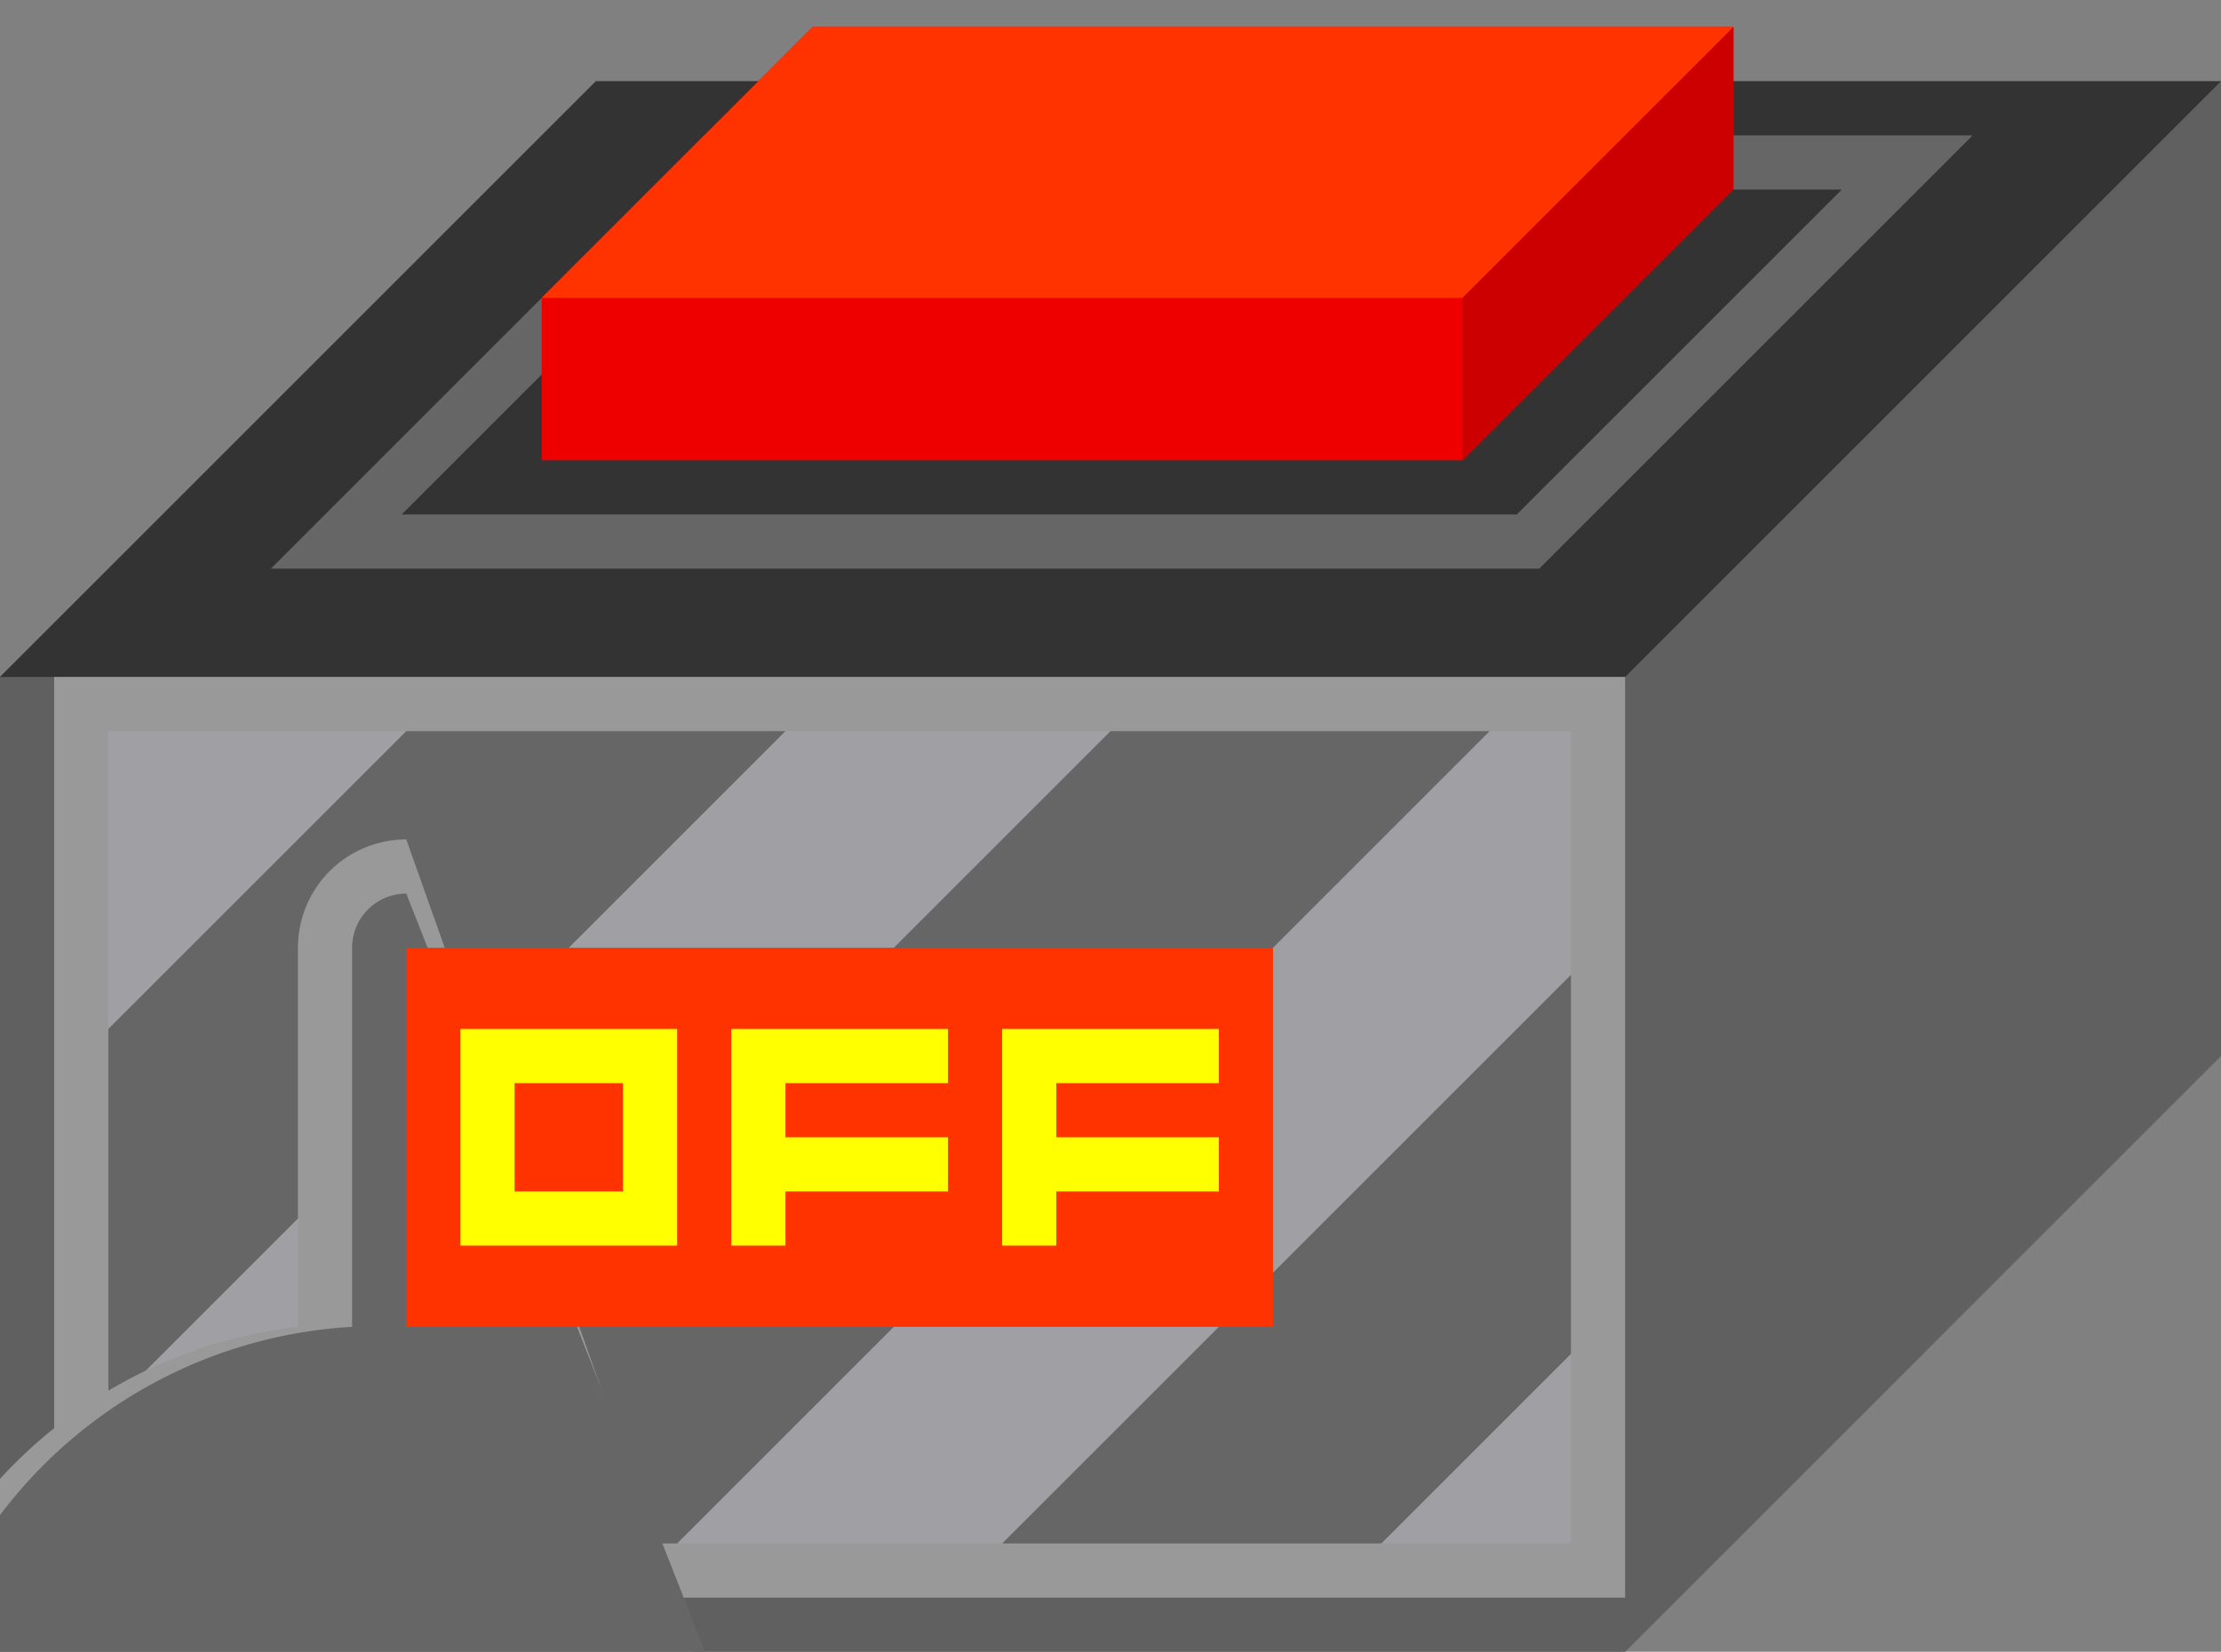 <?xml version="1.0" encoding="UTF-8" standalone="no"?>
<!-- Created with Inkscape (http://www.inkscape.org/) -->

<svg
   width="82"
   height="61"
   viewBox="0 0 82 61"
   version="1.1"
   id="svg1"
   inkscape:version="1.3.1 (91b66b0783, 2023-11-16)"
   xml:space="preserve"
   sodipodi:docname="button_off.svg"
   xmlns:inkscape="http://www.inkscape.org/namespaces/inkscape"
   xmlns:sodipodi="http://sodipodi.sourceforge.net/DTD/sodipodi-0.dtd"
   xmlns="http://www.w3.org/2000/svg"
   xmlns:svg="http://www.w3.org/2000/svg"><rect x="0" y="0" width="82" height="61" fill="#808080" stroke="none"/><sodipodi:namedview
     id="namedview1"
     pagecolor="#ffffff"
     bordercolor="#000000"
     borderopacity="0.25"
     inkscape:showpageshadow="2"
     inkscape:pageopacity="0.0"
     inkscape:pagecheckerboard="0"
     inkscape:deskcolor="#d1d1d1"
     inkscape:document-units="px"
     showgrid="false"
     showguides="true"
     inkscape:zoom="8.0000004"
     inkscape:cx="42.937498"
     inkscape:cy="13.312499"
     inkscape:window-width="1920"
     inkscape:window-height="1017"
     inkscape:window-x="1912"
     inkscape:window-y="-8"
     inkscape:window-maximized="1"
     inkscape:current-layer="layer1"><inkscape:grid
       id="grid1"
       units="px"
       originx="0"
       originy="0"
       spacingx="1"
       spacingy="1"
       empcolor="#0099e5"
       empopacity="0.302"
       color="#0099e5"
       opacity="0.149"
       empspacing="5"
       dotted="false"
       gridanglex="30"
       gridanglez="30"
       visible="false" /></sodipodi:namedview><defs
     id="defs1"><inkscape:path-effect
       effect="fillet_chamfer"
       id="path-effect5"
       is_visible="true"
       lpeversion="1"
       nodesatellites_param="F,0,0,1,0,2,0,1 @ F,0,0,1,0,2,0,1 @ F,0,0,1,0,2,0,1 @ F,0,0,1,0,2,0,1"
       radius="2"
       unit="px"
       method="auto"
       mode="F"
       chamfer_steps="1"
       flexible="false"
       use_knot_distance="true"
       apply_no_radius="true"
       apply_with_radius="true"
       only_selected="false"
       hide_knots="false" /><inkscape:path-effect
       effect="fillet_chamfer"
       id="path-effect4"
       is_visible="true"
       lpeversion="1"
       nodesatellites_param="F,0,0,1,0,4,0,1 @ F,0,0,1,0,4,0,1 @ F,0,0,1,0,4,0,1 @ F,0,0,1,0,4,0,1"
       radius="4"
       unit="px"
       method="auto"
       mode="F"
       chamfer_steps="1"
       flexible="false"
       use_knot_distance="true"
       apply_no_radius="true"
       apply_with_radius="true"
       only_selected="false"
       hide_knots="false" /></defs><g
     inkscape:label="Layer 1"
     inkscape:groupmode="layer"
     id="layer1"><path
       style="display:inline;fill:#606060;fill-opacity:1;stroke:none;stroke-width:2;stroke-linecap:round;stroke-opacity:0"
       d="M 0,61 V 25 L 22,3 H 82 V 39 L 60,61 Z"
       id="path1"
       inkscape:label="body" /><path
       style="fill:#333333;fill-opacity:1;stroke:none;stroke-width:2;stroke-linecap:round;stroke-opacity:0"
       d="M 0,25 H 60 L 82,3 H 22"
       id="path2"
       sodipodi:nodetypes="cccc"
       inkscape:label="top" /><path
       style="display:inline;fill:#000000;fill-opacity:0;stroke:#666666;stroke-width:2;stroke-linecap:round;stroke-opacity:1"
       d="m 70.414,6 -14,14 h -44 l 14,-14 z"
       id="path9"
       inkscape:label="topring" /><rect
       style="fill:#999999;fill-opacity:1;stroke:none;stroke-width:2;stroke-linecap:round;stroke-opacity:0"
       id="rect2"
       width="58"
       height="34"
       x="2"
       y="25" /><rect
       style="fill:#a0a0a4;fill-opacity:1;stroke:none;stroke-width:2;stroke-linecap:round;stroke-opacity:0"
       id="rect3"
       width="54"
       height="30"
       x="4"
       y="27" /><path
       style="fill:#666666;fill-opacity:1;stroke:none;stroke-width:2;stroke-linecap:round;stroke-opacity:0"
       d="M 4,38 15,27 H 29 L 4,52"
       id="path3"
       sodipodi:nodetypes="cccc"
       inkscape:label="stripe1" /><path
       style="fill:#666666;fill-opacity:1;stroke:none;stroke-width:2;stroke-linecap:round;stroke-opacity:0"
       d="m 58,50 -7,7 H 37 L 58,36"
       id="path3-4"
       sodipodi:nodetypes="cccc"
       inkscape:label="stripe2" /><path
       style="fill:#666666;fill-opacity:1;stroke:none;stroke-width:2;stroke-linecap:round;stroke-opacity:0"
       d="M 55,27 25,57 H 11 L 41,27"
       id="path3-4-8"
       sodipodi:nodetypes="cccc"
       inkscape:label="stripe3" /><path
       style="fill:#999999;fill-opacity:1;stroke:none;stroke-width:2;stroke-linecap:round;stroke-opacity:0"
       id="rect4"
       width="40"
       height="22"
       x="11"
       y="31"
       inkscape:path-effect="#path-effect4"
       sodipodi:type="rect"
       d="m 15,31 32,0 a 4,4 45 0 1 4,4 v 14 a 4,4 135 0 1 -4,4 H 15 A 4,4 45 0 1 11,49 V 35 a 4,4 135 0 1 4,-4 z"
       inkscape:label="border1" /><path
       style="fill:#666666;fill-opacity:1;stroke:none;stroke-width:2;stroke-linecap:round;stroke-opacity:0"
       id="rect5"
       width="36"
       height="18"
       x="13"
       y="33"
       inkscape:path-effect="#path-effect5"
       sodipodi:type="rect"
       d="m 15,33 h 32 a 2,2 45 0 1 2,2 l 0,14 a 2,2 135 0 1 -2,2 H 15 A 2,2 45 0 1 13,49 V 35 a 2,2 135 0 1 2,-2 z"
       inkscape:label="border2" /><rect
       style="fill:#ff3300;fill-opacity:1;stroke:none;stroke-width:2;stroke-linecap:round;stroke-opacity:0"
       id="rect6"
       width="32"
       height="14"
       x="15"
       y="35"
       inkscape:label="screen" /><path
       id="rect7"
       style="fill:#ffff00;fill-opacity:1;stroke:none;stroke-width:2;stroke-linecap:round;stroke-opacity:0"
       d="m 17,38 v 8 h 8 v -8 z m 2,2 h 4 v 4 h -4 z"
       inkscape:label="letter_O" /><path
       style="fill:#ffff00;fill-opacity:1;stroke-width:2;stroke-linecap:round"
       d="m 27,46 h 2 v -2 h 6 v -2 h -6 v -2 h 6 v -2 h -8 z"
       id="path7"
       inkscape:label="letter_F" /><path
       style="fill:#ffff00;fill-opacity:1;stroke-width:2;stroke-linecap:round"
       d="m 37,46 h 2 v -2 h 6 v -2 h -6 v -2 h 6 v -2 h -8 z"
       id="path7-1"
       inkscape:label="letter_F" /><g
       inkscape:groupmode="layer"
       id="layer2"
       inkscape:label="button"
       style="display:inline"><path
         style="fill:#ee0000;fill-opacity:1;stroke:none;stroke-width:2;stroke-linecap:round"
         d="M 20,17 V 11 L 30,1 H 64 V 7 L 54,17 Z"
         id="path4"
         inkscape:label="body" /><path
         style="fill:#ff3300;fill-opacity:1;stroke:none;stroke-width:2;stroke-linecap:round"
         d="M 20,11 H 54 L 64,1 H 30"
         id="path5"
         sodipodi:nodetypes="cccc"
         inkscape:label="top" /><path
         style="fill:#cc0000;fill-opacity:1;stroke:none;stroke-width:2;stroke-linecap:round"
         d="M 54,17 V 11 L 64,1 v 6"
         id="path6"
         sodipodi:nodetypes="cccc"
         inkscape:label="right" /></g></g></svg>
